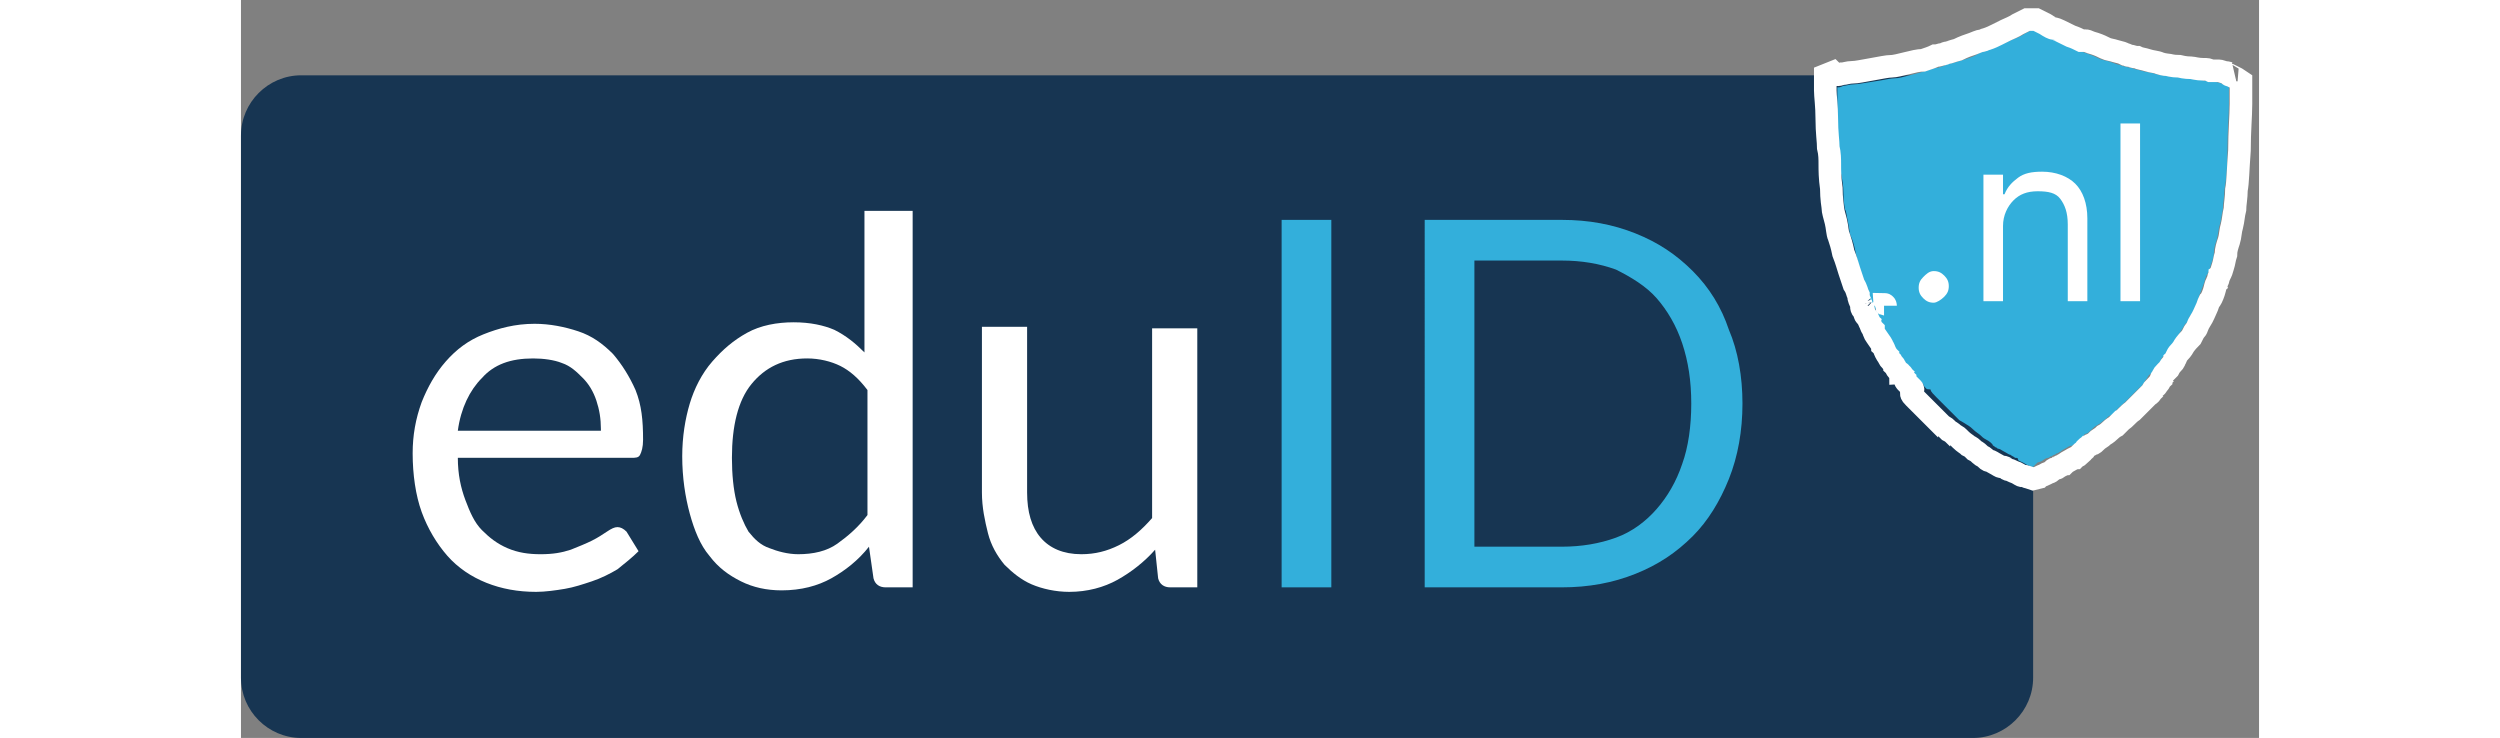 <?xml version="1.0" encoding="utf-8"?>
<!-- Generator: Adobe Illustrator 22.0.1, SVG Export Plug-In . SVG Version: 6.00 Build 0)  -->
<svg width="166" xmlns="http://www.w3.org/2000/svg" xmlns:xlink="http://www.w3.org/1999/xlink" x="0px" y="0px"
	 viewBox="0 0 134 49" style="enable-background:new 0 0 134 49;" xml:space="preserve">
<rect x="0" y="0" width="134" height="49" fill="#808080" stroke="none"/>
<style type="text/css">
	.st0{fill:#173552;}
	.st1{fill:#33AFDB;}
	.st2{fill:none;stroke:#FFFFFF;stroke-width:1.5;}
	.st3{fill:#FFFFFF;}
	.st4{enable-background:new    ;}
</style>
<title>eduID Logo</title>
<desc>Created with Sketch.</desc>
<g id="Registreren">
	<g id="Registreren-variant-2" transform="translate(-294, -358)">
		<g id="account-aanmaken" transform="translate(293, 352)">
			<g id="eduID-Logo" transform="translate(1, 0)">
				<g id="Logo" transform="translate(0, 8)">
					<path id="Rectangle" class="st0" d="M4,3h111c2.2,0,4,1.8,4,4v36c0,2.2-1.8,4-4,4H4c-2.2,0-4-1.8-4-4V7C0,4.8,1.8,3,4,3z"/>
					<g id="Shield" transform="translate(106, 0)">
						<g id="Shape">
							<g>
								<path id="path-1" class="st1" d="M13,0h0.1l0.5,0.2c0.3,0.2,0.5,0.3,0.6,0.3c0.1,0,0.5,0.2,1.1,0.5s0.9,0.4,0.9,0.4
									c0,0,0.2,0.1,0.5,0.2s0.5,0.2,0.7,0.3c0.2,0.1,0.4,0.1,0.7,0.2s0.5,0.2,0.6,0.2c0.1,0,0.2,0.1,0.3,0.1
									c0.1,0,0.3,0.1,0.5,0.1c0.2,0.1,0.4,0.1,0.7,0.2c0.3,0.1,0.6,0.1,0.9,0.2C21.4,3,21.6,3,21.7,3s0.3,0.1,0.8,0.1
									c0.4,0.1,0.7,0.1,0.8,0.1c0.1,0,0.4,0.1,0.8,0.1c0.4,0.1,0.6,0.1,0.7,0.1c0,0,0.2,0,0.6,0.1C25.8,3.7,26,3.7,26,3.7l0,0
									l0,1.2c0,0.8-0.1,1.8-0.1,3.1s-0.1,2.1-0.2,2.6c0,0.5-0.1,0.9-0.1,1.3c-0.1,0.4-0.1,0.7-0.2,1c-0.1,0.3-0.1,0.6-0.2,1
									c-0.1,0.3-0.2,0.6-0.2,0.9s-0.1,0.5-0.2,0.8c-0.1,0.3-0.1,0.5-0.2,0.5c0,0.1,0,0.1-0.1,0.2c0,0.1-0.1,0.2-0.1,0.3
									c0,0.1-0.1,0.3-0.2,0.6s-0.2,0.4-0.2,0.6c-0.1,0.1-0.1,0.3-0.2,0.5c-0.1,0.2-0.2,0.5-0.4,0.7c-0.1,0.3-0.2,0.5-0.3,0.5
									c0,0-0.1,0.2-0.3,0.5c-0.2,0.3-0.3,0.5-0.3,0.5s-0.1,0.2-0.3,0.4c-0.1,0.2-0.2,0.4-0.3,0.4c0,0.1-0.1,0.2-0.2,0.3
									c-0.1,0.1-0.2,0.2-0.2,0.3s-0.1,0.2-0.2,0.3c-0.1,0.1-0.1,0.2-0.2,0.3c-0.1,0.1-0.1,0.2-0.2,0.2c0,0.1-0.1,0.1-0.2,0.2
									c-0.1,0.1-0.1,0.2-0.2,0.3c-0.1,0.1-0.1,0.2-0.2,0.3s-0.1,0.2-0.2,0.2c-0.1,0.1-0.2,0.2-0.4,0.4c-0.2,0.2-0.4,0.4-0.6,0.6
									c-0.2,0.2-0.5,0.4-0.6,0.6c-0.2,0.2-0.3,0.3-0.4,0.3s-0.2,0.2-0.4,0.3c-0.2,0.2-0.4,0.3-0.4,0.3c0,0-0.2,0.1-0.4,0.3
									c-0.2,0.2-0.3,0.3-0.4,0.3c-0.1,0-0.1,0.1-0.2,0.2s-0.2,0.1-0.3,0.3c-0.1,0.1-0.2,0.2-0.3,0.2c-0.1,0.1-0.1,0.1-0.2,0.1
									c-0.1,0-0.2,0.1-0.4,0.2s-0.3,0.2-0.3,0.2c-0.1,0-0.1,0.1-0.2,0.1c-0.1,0-0.1,0.1-0.2,0.1c-0.1,0-0.1,0.1-0.2,0.1
									s-0.1,0.1-0.2,0.1s-0.3,0.1-0.4,0.2c-0.2,0.1-0.3,0.1-0.3,0.1L13,29l-0.1,0c-0.1,0-0.1,0-0.2-0.1c-0.1,0-0.2-0.1-0.4-0.2
									c-0.2-0.1-0.3-0.1-0.3-0.2s-0.1-0.1-0.2-0.1c-0.1-0.1-0.2-0.1-0.3-0.2c-0.1,0-0.2-0.1-0.4-0.2c-0.2-0.1-0.3-0.2-0.4-0.2
									c-0.1,0-0.1-0.1-0.2-0.1c-0.1-0.1-0.2-0.1-0.2-0.2c-0.1-0.1-0.2-0.2-0.4-0.3c-0.2-0.1-0.3-0.2-0.4-0.3
									c-0.1-0.1-0.3-0.2-0.5-0.4s-0.4-0.3-0.4-0.3S8.3,26,8.1,25.9c-0.2-0.2-0.3-0.3-0.3-0.3c0,0-0.1-0.1-0.3-0.3
									c-0.2-0.2-0.3-0.3-0.4-0.4c-0.1-0.1-0.2-0.2-0.5-0.5c-0.2-0.2-0.4-0.4-0.4-0.5S6,23.9,5.9,23.8c-0.1-0.1-0.2-0.2-0.2-0.3
									c-0.1-0.1-0.1-0.1-0.2-0.2s-0.1-0.1-0.2-0.2c-0.1-0.1-0.1-0.1-0.2-0.2c0-0.1-0.1-0.1-0.1-0.2c0,0-0.1-0.1-0.1-0.2
									c-0.1-0.1-0.1-0.1-0.2-0.2c0-0.1-0.1-0.1-0.2-0.2s-0.1-0.2-0.2-0.2c0-0.1-0.1-0.1-0.2-0.3c-0.1-0.1-0.1-0.2-0.2-0.2
									c0,0-0.1-0.2-0.2-0.3c-0.1-0.2-0.2-0.3-0.2-0.4c0-0.1-0.1-0.2-0.3-0.5S3.1,19.7,3,19.6s-0.1-0.2-0.2-0.4S2.7,19,2.6,18.7
									s-0.2-0.3-0.2-0.3c0,0-0.1-0.1-0.2-0.4c-0.1-0.2-0.2-0.4-0.2-0.6c-0.1-0.1-0.1-0.3-0.2-0.6c-0.1-0.3-0.2-0.6-0.3-0.9
									c-0.1-0.3-0.2-0.7-0.3-1.2c-0.1-0.5-0.2-0.8-0.3-1c-0.1-0.2-0.1-0.5-0.2-1c-0.1-0.4-0.1-0.7-0.2-0.8c0-0.1-0.1-0.5-0.1-1.2
									S0.2,9.5,0.2,9.2c0-0.3,0-0.7-0.1-1.1c0-0.4-0.1-1-0.1-1.9S0,4.7,0,4.3V3.8l0.1,0c0,0,0.1,0,0.3-0.1c0.2,0,0.4-0.1,0.7-0.1
									c0.3,0,0.7-0.1,1.4-0.2s1-0.2,1.3-0.2c0.3,0,0.6-0.1,1-0.2c0.4-0.1,0.8-0.2,1.1-0.3s0.6-0.2,0.8-0.2
									c0.2-0.1,0.4-0.1,0.5-0.2s0.3-0.1,0.4-0.1c0.1,0,0.3-0.1,0.7-0.2c0.3-0.1,0.7-0.2,1-0.4s0.5-0.2,0.5-0.2
									c0,0,0.2-0.1,0.4-0.2S10.7,1,11,0.9s0.4-0.2,0.7-0.3s0.5-0.2,0.8-0.4L12.9,0H13z"/>
							</g>
							<path class="st2" d="M9.9,2.1C9.9,2.1,9.9,2.1,9.9,2.1C9.9,2.1,9.9,2.1,9.9,2.1L9.9,2.1z M3.2,18.3c0,0,0-0.1-0.1-0.1
								C3.1,18.2,3.2,18.2,3.2,18.3L3.2,18.3z M16.1,2.1C16.1,2.1,16.1,2.1,16.1,2.1C16.1,2.1,16.1,2.1,16.1,2.1L16.1,2.1z
								 M16.5,0.7c0.1,0,0.2,0.1,0.6,0.2c0.3,0.1,0.5,0.2,0.7,0.3c0.2,0.1,0.4,0.1,0.7,0.2c0.4,0.1,0.4,0.1,0.6,0.2
								c0.1,0,0.2,0.1,0.3,0.1c0.1,0,0.3,0.1,0.5,0.1c0.2,0.1,0.4,0.1,0.7,0.2c0.3,0.1,0.6,0.1,0.8,0.2c0.3,0.1,0.5,0.1,0.5,0.1
								c0.1,0,0.3,0.1,0.8,0.1c0.4,0.1,0.7,0.1,0.8,0.1c0.1,0,0.4,0.1,0.8,0.1c0.3,0,0.3,0,0.5,0.1c0.2,0,0.2,0,0.1,0
								c0.2,0,0.2,0,0.3,0c0.2,0,0.2,0,0.5,0.1c0.2,0,0.4,0.1,0.5,0.1C26,3,26,3,26.1,3c0,0,0,0,0,0c0,0,0,0,0.4,0.2l0.3,0.2l0,1.5
								c0,0.8-0.1,1.8-0.1,3.1c-0.1,1.3-0.1,2.1-0.2,2.6c0,0.5-0.1,1-0.1,1.3c-0.1,0.4-0.1,0.7-0.2,1.1c-0.1,0.3-0.1,0.7-0.2,1
								c-0.1,0.3-0.2,0.6-0.2,0.9c-0.1,0.3-0.1,0.5-0.2,0.8c-0.1,0.3-0.1,0.4-0.2,0.5c0,0.1-0.1,0.2-0.1,0.3c0,0.1-0.1,0.2-0.1,0.3
								c-0.1,0.1-0.1,0.3-0.2,0.6c-0.1,0.3-0.2,0.5-0.3,0.6c-0.1,0.2-0.1,0.3-0.2,0.5c-0.1,0.2-0.2,0.5-0.4,0.8
								c-0.2,0.3-0.2,0.5-0.3,0.6c-0.1,0.1-0.1,0.1-0.3,0.5C23.1,20.8,23,21,23,21c0,0-0.1,0.2-0.3,0.4c-0.2,0.2-0.2,0.4-0.3,0.5
								c0,0.1-0.1,0.2-0.2,0.3c-0.1,0.1-0.2,0.3-0.2,0.3c-0.1,0.1-0.1,0.1-0.2,0.2c-0.1,0.1-0.2,0.2-0.2,0.3
								c-0.1,0.1-0.1,0.1-0.1,0.2c-0.1,0.1-0.1,0.2-0.2,0.3c-0.1,0.1-0.1,0.2-0.2,0.2c-0.1,0.1-0.2,0.2-0.2,0.3
								c-0.1,0.1-0.1,0.2-0.2,0.2c-0.1,0.1-0.2,0.2-0.4,0.4c-0.2,0.2-0.4,0.4-0.7,0.7c-0.3,0.2-0.5,0.5-0.7,0.6
								c-0.2,0.2-0.3,0.3-0.4,0.4c0,0-0.2,0.1-0.4,0.3c-0.2,0.2-0.4,0.3-0.4,0.3c-0.1,0.1-0.1,0.1-0.4,0.3c-0.2,0.2-0.3,0.3-0.4,0.3
								c-0.1,0-0.1,0.1-0.2,0.1c-0.1,0.1-0.2,0.1-0.3,0.3c-0.1,0.1-0.3,0.2-0.3,0.3c-0.1,0.1-0.2,0.1-0.3,0.2
								c-0.1,0-0.2,0.1-0.4,0.2c-0.2,0.1-0.3,0.2-0.3,0.2c-0.1,0-0.1,0.1-0.2,0.1c-0.1,0-0.1,0.1-0.2,0.1c-0.1,0.1-0.1,0.1-0.2,0.1
								c-0.1,0-0.2,0.1-0.3,0.2c-0.1,0.1-0.3,0.1-0.4,0.2c-0.2,0.1-0.3,0.1-0.4,0.2L13,29.8l-0.3-0.1c-0.1,0-0.2-0.1-0.4-0.1
								c-0.1,0-0.2-0.1-0.4-0.2c-0.3-0.1-0.4-0.2-0.5-0.2c0,0-0.1,0-0.2-0.1c-0.1-0.1-0.2-0.1-0.3-0.1c-0.1,0-0.2-0.1-0.4-0.2
								c-0.2-0.1-0.3-0.2-0.4-0.2c-0.1,0-0.2-0.1-0.3-0.2c-0.1-0.1-0.2-0.1-0.3-0.2c-0.1-0.1-0.2-0.2-0.4-0.3
								c-0.2-0.2-0.2-0.2-0.4-0.3c-0.1-0.1-0.3-0.2-0.5-0.4c-0.2-0.2-0.3-0.3-0.4-0.3c-0.1-0.1-0.2-0.2-0.4-0.3
								c-0.2-0.2-0.3-0.3-0.4-0.3c-0.1-0.1-0.1-0.1-0.3-0.3c-0.2-0.2-0.3-0.3-0.4-0.4c-0.1-0.1-0.2-0.2-0.5-0.5
								c-0.3-0.3-0.4-0.4-0.5-0.5c-0.1-0.1-0.1-0.1-0.2-0.2c-0.1-0.1-0.2-0.2-0.2-0.3C5.1,23.9,5,23.8,5,23.8
								c-0.1-0.1-0.1-0.1-0.2-0.2c-0.1-0.1-0.1-0.1-0.2-0.2c-0.1-0.1-0.1-0.1-0.1-0.2c0,0-0.1-0.1-0.1-0.2c-0.1-0.1-0.1-0.2-0.2-0.2
								c0-0.1-0.1-0.1-0.2-0.2c-0.1-0.1-0.1-0.2-0.2-0.3c0-0.1-0.1-0.1-0.2-0.3c-0.1-0.1-0.2-0.2-0.2-0.3c0,0-0.1-0.1-0.2-0.3
								C3.1,21.2,3.1,21.1,3,21c0-0.1-0.1-0.2-0.3-0.5c-0.2-0.3-0.3-0.4-0.3-0.6c-0.1-0.1-0.2-0.3-0.2-0.4c-0.1-0.1-0.1-0.3-0.3-0.5
								c-0.1-0.1-0.1-0.2-0.1-0.3c0,0,0,0,0-0.1c0,0,0,0-0.1-0.3c0,0.1-0.2-0.2,0,0c0,0,0,0-0.1-0.1c-0.1-0.2-0.2-0.4-0.2-0.6
								c-0.1-0.2-0.1-0.4-0.3-0.7c-0.1-0.3-0.2-0.6-0.3-0.9c-0.1-0.3-0.2-0.7-0.4-1.2c-0.1-0.5-0.2-0.8-0.3-1.1
								c-0.1-0.2-0.1-0.6-0.2-1c-0.1-0.4-0.2-0.7-0.2-0.9c0-0.1-0.1-0.6-0.1-1.3c-0.1-0.7-0.1-1.2-0.1-1.6c0-0.3,0-0.7-0.1-1.1
								c0-0.4-0.1-1-0.1-1.9c0-0.9-0.1-1.5-0.1-1.9v-1l0.5-0.2C-0.1,3,0,3,0.3,2.9c0.2,0,0.4-0.1,0.7-0.1c0.3,0,0.7-0.1,1.3-0.2
								c0.6-0.1,1-0.2,1.3-0.2c0.2,0,0.6-0.1,1-0.2C5,2.1,5.4,2,5.7,2C6,1.9,6.3,1.8,6.5,1.7C6.7,1.7,6.9,1.6,7,1.6
								c0.1,0,0.2-0.1,0.3-0.1c0.1,0,0.3-0.1,0.7-0.2C8.4,1.1,8.7,1,9,0.9c0.5-0.2,0.5-0.2,0.7-0.2c-0.1,0,0,0-0.1,0
								c0.1,0,0.2-0.1,0.3-0.1c0.3-0.1,0.5-0.2,0.7-0.3c0.2-0.1,0.4-0.2,0.6-0.3c0.2-0.1,0.5-0.2,0.8-0.4l0.6-0.3h0.6l0.6,0.3
								c0.3,0.2,0.5,0.3,0.6,0.3c0.1,0,0.5,0.2,1.1,0.5c0.3,0.1,0.5,0.2,0.7,0.3C16.4,0.7,16.4,0.7,16.5,0.7z M1.6,18.4
								c0,0,0,0.1,0.1,0.2C1.7,18.6,1.7,18.6,1.6,18.4L1.6,18.4z"/>
						</g>
						<path id="_x2E_nl" class="st3" d="M6.4,18.1c-0.3,0-0.5-0.1-0.7-0.3s-0.3-0.4-0.3-0.7c0-0.3,0.1-0.5,0.3-0.7S6.1,16,6.4,16
							c0.3,0,0.5,0.1,0.7,0.3s0.3,0.4,0.3,0.7c0,0.3-0.1,0.5-0.3,0.7S6.6,18.1,6.4,18.1z M9.7,18V9.6H11v1.3h0.1
							c0.2-0.5,0.5-0.8,0.9-1.1s0.9-0.4,1.6-0.4c0.9,0,1.7,0.3,2.2,0.8c0.5,0.5,0.8,1.3,0.8,2.3V18h-1.3v-5.1c0-0.8-0.2-1.3-0.5-1.7
							s-0.8-0.5-1.5-0.5s-1.2,0.2-1.6,0.6S11,12.3,11,13v5H9.7z M18.8,18V6.2h1.3V18H18.8z"/>
					</g>
				</g>
				<g class="st4">
					<path class="st3" d="M26.4,42.6C26,43,25.5,43.4,25,43.8c-0.5,0.3-1.1,0.6-1.7,0.8c-0.6,0.2-1.2,0.4-1.8,0.5s-1.3,0.2-1.9,0.2
						c-1.2,0-2.3-0.2-3.3-0.6s-1.9-1-2.6-1.8C13,42.1,12.4,41.1,12,40c-0.4-1.1-0.6-2.5-0.6-3.9c0-1.2,0.2-2.3,0.6-3.4
						c0.4-1,0.9-1.9,1.6-2.7c0.7-0.8,1.5-1.4,2.5-1.8c1-0.4,2.1-0.7,3.4-0.7c1,0,2,0.2,2.9,0.5c0.9,0.3,1.6,0.8,2.3,1.5
						c0.6,0.7,1.1,1.5,1.5,2.4c0.4,1,0.5,2,0.5,3.3c0,0.5-0.1,0.8-0.2,1c-0.1,0.2-0.3,0.2-0.6,0.2H14.4c0,1.1,0.2,2,0.5,2.8
						c0.3,0.8,0.6,1.5,1.1,2c0.5,0.5,1,0.9,1.7,1.2c0.7,0.3,1.4,0.4,2.2,0.4c0.8,0,1.4-0.1,2-0.3c0.5-0.2,1-0.4,1.4-0.6
						c0.4-0.2,0.7-0.4,1-0.6c0.3-0.2,0.5-0.3,0.7-0.3c0.2,0,0.4,0.1,0.6,0.3L26.4,42.6z M23.9,34.5c0-0.7-0.1-1.3-0.3-1.9
						c-0.2-0.6-0.5-1.1-0.9-1.5c-0.4-0.4-0.8-0.8-1.4-1c-0.5-0.2-1.2-0.3-1.9-0.3c-1.5,0-2.6,0.4-3.4,1.3c-0.8,0.8-1.4,2-1.6,3.5
						H23.9z"/>
					<path class="st3" d="M44.6,20v25h-1.8c-0.4,0-0.7-0.2-0.8-0.6l-0.3-2.1c-0.7,0.9-1.6,1.6-2.5,2.1c-0.9,0.5-2,0.8-3.3,0.8
						c-1,0-1.9-0.2-2.7-0.6c-0.8-0.4-1.5-0.9-2.1-1.7c-0.6-0.7-1-1.7-1.3-2.8s-0.5-2.4-0.5-3.8c0-1.3,0.2-2.5,0.5-3.5s0.8-2,1.5-2.8
						s1.4-1.4,2.3-1.9s2-0.7,3.1-0.7c1.1,0,2,0.2,2.7,0.5c0.8,0.4,1.4,0.9,2,1.5V20H44.6z M41.6,31.9c-0.6-0.8-1.2-1.3-1.8-1.6
						s-1.4-0.5-2.2-0.5c-1.6,0-2.8,0.6-3.7,1.7s-1.3,2.8-1.3,4.9c0,1.1,0.1,2.1,0.3,2.9c0.2,0.8,0.5,1.5,0.8,2
						c0.4,0.5,0.8,0.9,1.4,1.1c0.5,0.2,1.2,0.4,1.9,0.4c1,0,1.9-0.2,2.6-0.7s1.4-1.1,2-1.9V31.9z"/>
					<path class="st3" d="M63.5,27.8V45h-1.8c-0.4,0-0.7-0.2-0.8-0.6l-0.2-1.9c-0.7,0.8-1.6,1.5-2.5,2c-0.9,0.5-2,0.8-3.2,0.8
						c-0.9,0-1.8-0.2-2.5-0.5s-1.3-0.8-1.8-1.3c-0.5-0.6-0.9-1.3-1.1-2.1c-0.2-0.8-0.4-1.7-0.4-2.7v-11h3v11c0,1.3,0.3,2.3,0.9,3
						s1.5,1.1,2.7,1.1c0.9,0,1.7-0.2,2.5-0.6c0.8-0.4,1.5-1,2.2-1.8V27.8H63.5z"/>
				</g>
				<g class="st4">
					<path class="st1" d="M72.4,45h-3.3V20.6h3.3V45z"/>
					<path class="st1" d="M99.7,32.8c0,1.8-0.3,3.5-0.9,5c-0.6,1.5-1.4,2.8-2.4,3.8c-1.1,1.1-2.3,1.9-3.8,2.5
						c-1.5,0.6-3.1,0.9-4.9,0.9h-9.1V20.6h9.1c1.8,0,3.4,0.3,4.9,0.9s2.7,1.4,3.8,2.5c1.1,1.1,1.9,2.4,2.4,3.9
						C99.4,29.3,99.7,31,99.7,32.8z M96.3,32.8c0-1.5-0.2-2.8-0.6-4s-1-2.2-1.7-3c-0.7-0.8-1.7-1.4-2.7-1.9
						c-1.1-0.4-2.3-0.6-3.6-0.6h-5.8v19h5.8c1.3,0,2.5-0.2,3.6-0.6c1.1-0.4,2-1.1,2.7-1.9c0.7-0.8,1.3-1.8,1.7-3
						C96.1,35.7,96.3,34.3,96.3,32.8z"/>
				</g>
			</g>
		</g>
	</g>
</g>
</svg>
